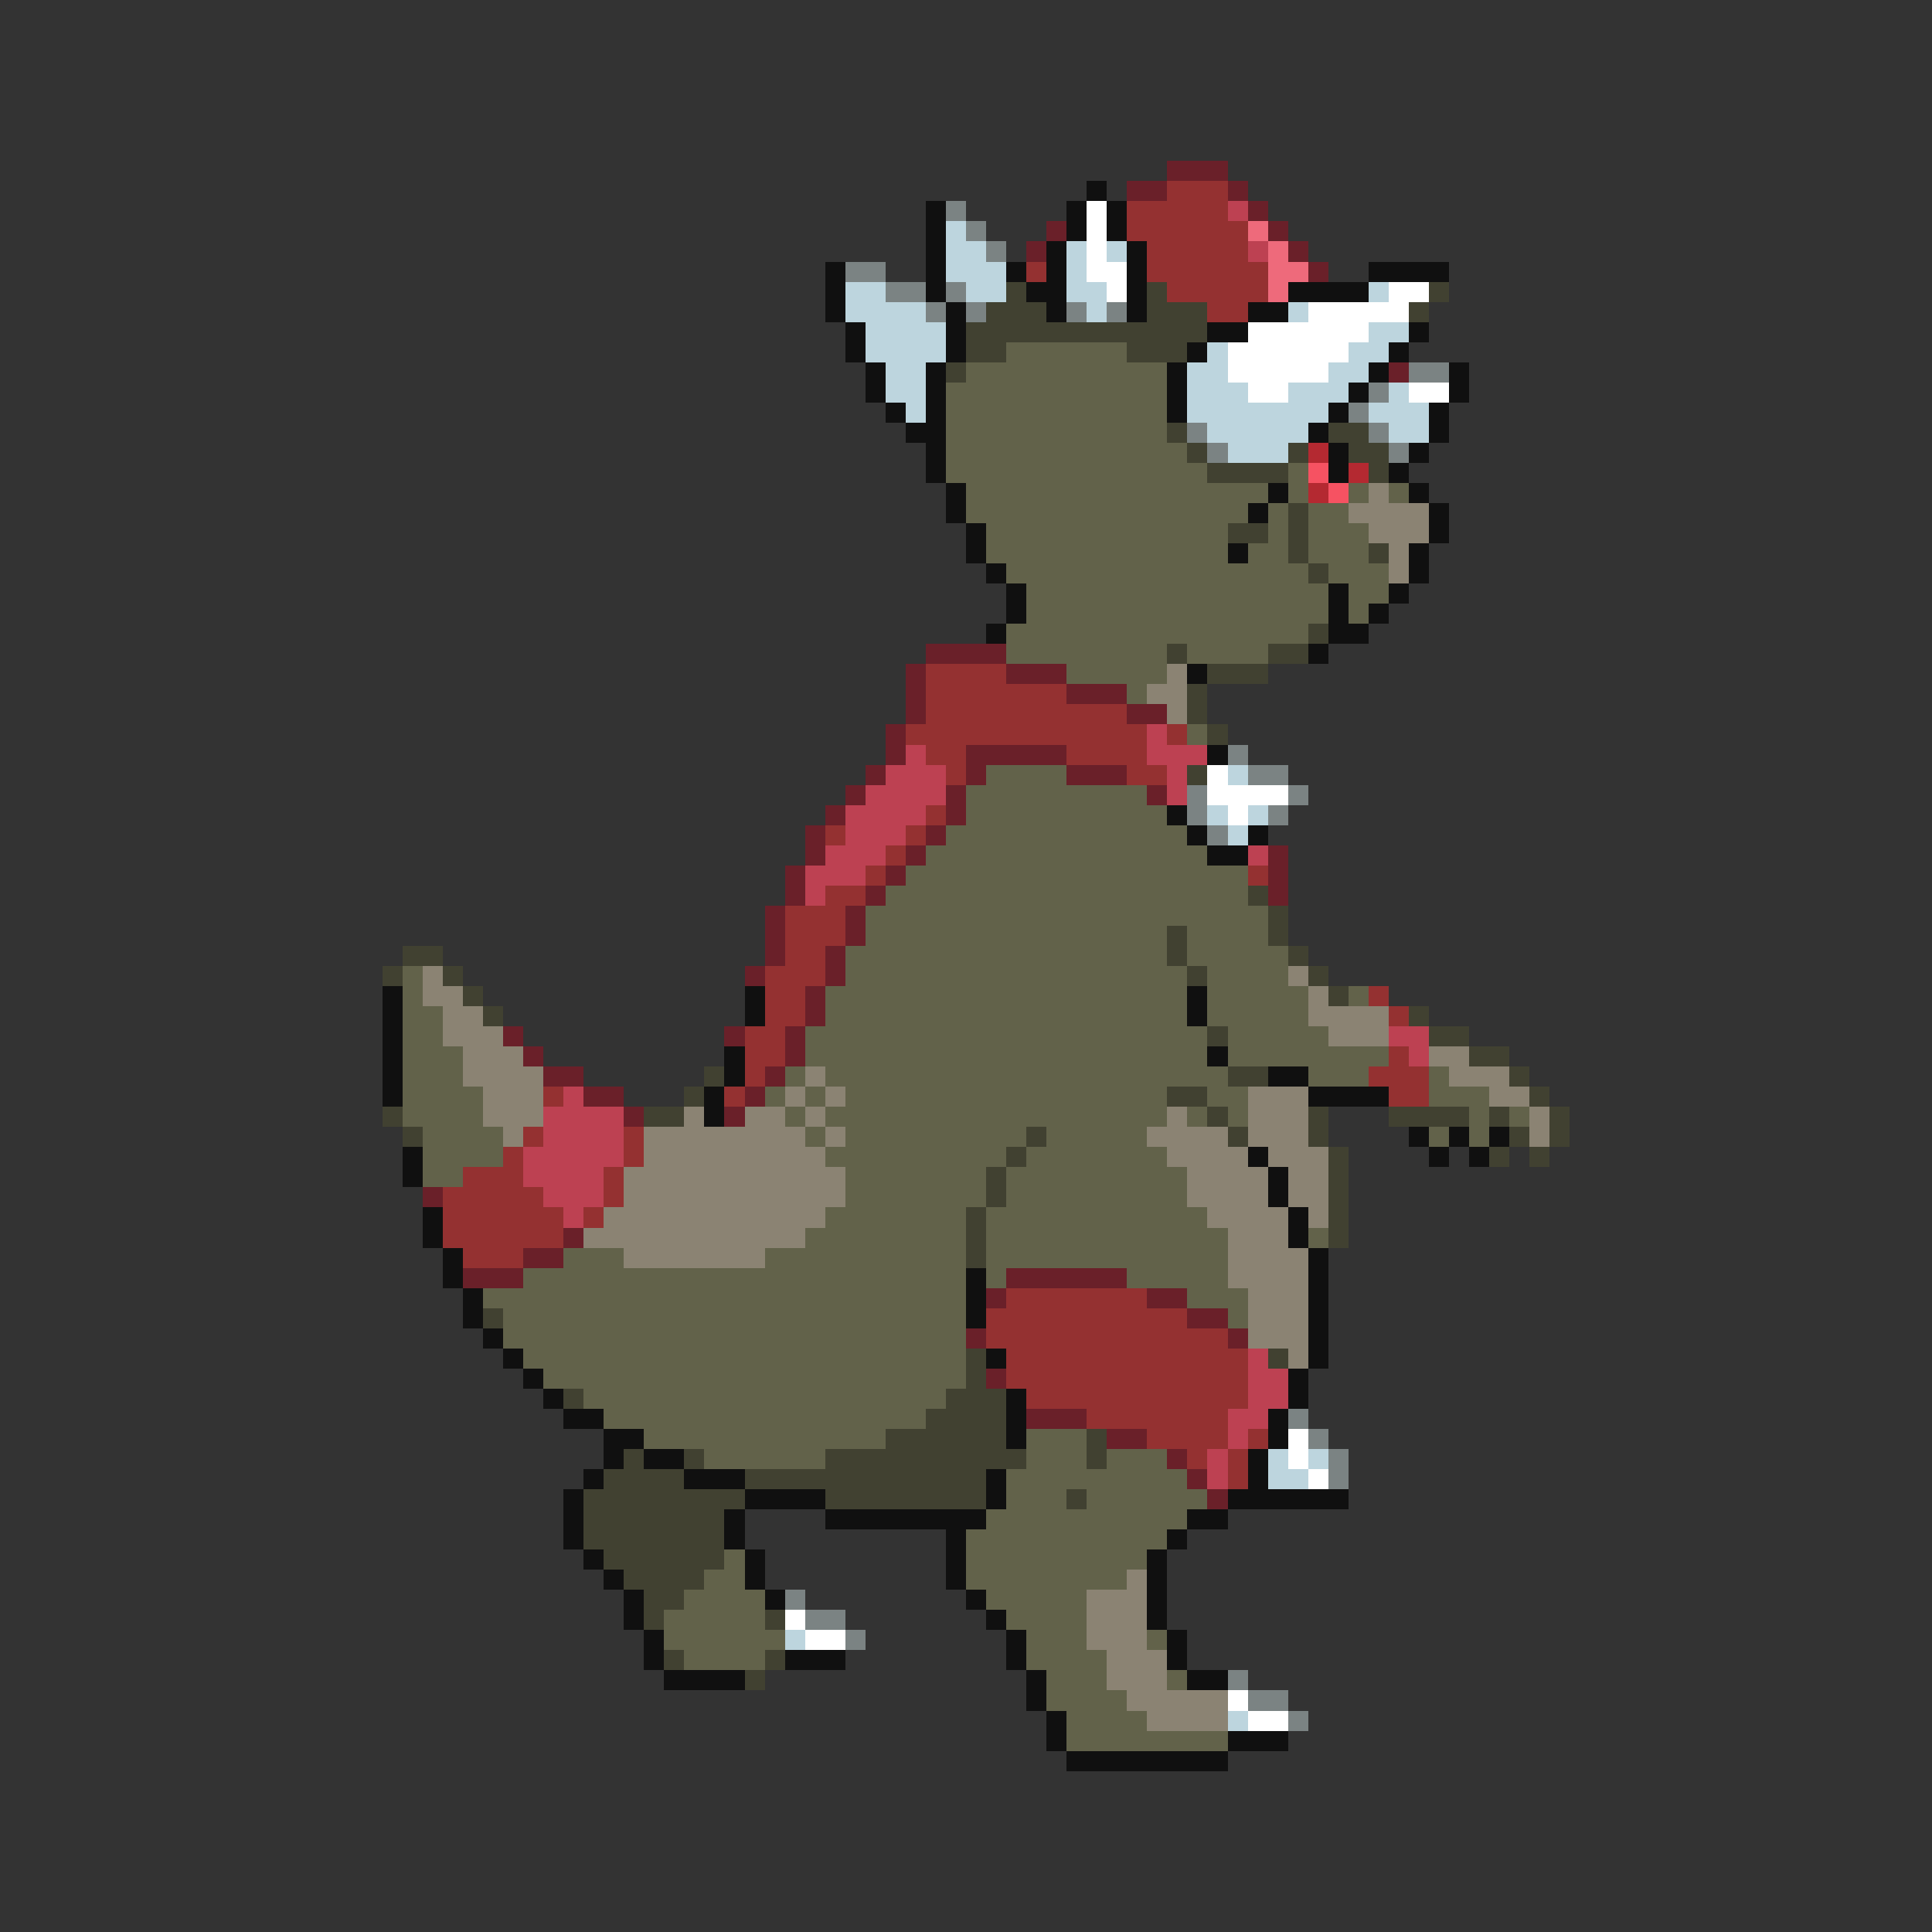 <svg xmlns="http://www.w3.org/2000/svg" viewBox="0 -0.5 96 96" shape-rendering="crispEdges">
<rect x="0" y="-0.5" width="96" height="96" fill="#333333" stroke="none"/>
<path stroke="#6a2029" d="M58 8h3M56 9h2M61 9h1M62 10h1M52 11h1M63 11h1M51 12h1M64 12h1M65 13h1M69 18h1M46 32h4M45 33h1M50 33h3M45 34h1M53 34h3M45 35h1M56 35h2M44 36h1M44 37h1M48 37h5M43 38h1M48 38h1M53 38h3M42 39h1M47 39h1M57 39h1M41 40h1M47 40h1M40 41h1M46 41h1M40 42h1M45 42h1M63 42h1M39 43h1M44 43h1M63 43h1M39 44h1M43 44h1M63 44h1M38 45h1M42 45h1M38 46h1M42 46h1M38 47h1M41 47h1M37 48h1M41 48h1M40 49h1M40 50h1M25 51h1M36 51h1M39 51h1M26 52h1M39 52h1M27 53h2M38 53h1M29 54h2M37 54h1M31 55h1M36 55h1M21 59h1M28 61h1M26 62h2M23 63h3M50 63h6M49 64h1M57 64h2M59 65h2M48 66h1M61 66h1M49 68h1M51 70h3M55 71h2M58 72h1M59 73h1M60 74h1" />
<path stroke="#101010" d="M54 9h1M46 10h1M53 10h1M55 10h1M46 11h1M53 11h1M55 11h1M46 12h1M52 12h1M56 12h1M41 13h1M46 13h1M50 13h1M52 13h1M56 13h1M68 13h4M41 14h1M46 14h1M51 14h2M56 14h1M64 14h4M41 15h1M47 15h1M52 15h1M56 15h1M62 15h2M42 16h1M47 16h1M60 16h2M70 16h1M42 17h1M47 17h1M59 17h1M69 17h1M43 18h1M46 18h1M58 18h1M68 18h1M72 18h1M43 19h1M46 19h1M58 19h1M67 19h1M72 19h1M44 20h1M46 20h1M58 20h1M66 20h1M71 20h1M45 21h2M65 21h1M71 21h1M46 22h1M66 22h1M70 22h1M46 23h1M66 23h1M69 23h1M47 24h1M63 24h1M70 24h1M47 25h1M62 25h1M71 25h1M48 26h1M71 26h1M48 27h1M61 27h1M70 27h1M49 28h1M70 28h1M50 29h1M66 29h1M69 29h1M50 30h1M66 30h1M68 30h1M49 31h1M66 31h2M65 32h1M59 33h1M60 37h1M58 40h1M59 41h1M62 41h1M60 42h2M19 49h1M37 49h1M59 49h1M19 50h1M37 50h1M59 50h1M19 51h1M19 52h1M36 52h1M60 52h1M19 53h1M36 53h1M63 53h2M19 54h1M35 54h1M65 54h4M35 55h1M70 56h1M72 56h1M74 56h1M20 57h1M62 57h1M71 57h1M73 57h1M20 58h1M63 58h1M63 59h1M21 60h1M64 60h1M21 61h1M64 61h1M22 62h1M65 62h1M22 63h1M48 63h1M65 63h1M23 64h1M48 64h1M65 64h1M23 65h1M48 65h1M65 65h1M24 66h1M65 66h1M25 67h1M49 67h1M65 67h1M26 68h1M64 68h1M27 69h1M50 69h1M64 69h1M28 70h2M50 70h1M63 70h1M30 71h2M50 71h1M63 71h1M30 72h1M32 72h2M62 72h1M29 73h1M34 73h3M49 73h1M62 73h1M28 74h1M37 74h4M49 74h1M61 74h6M28 75h1M36 75h1M41 75h8M59 75h2M28 76h1M36 76h1M47 76h1M58 76h1M29 77h1M37 77h1M47 77h1M57 77h1M30 78h1M37 78h1M47 78h1M57 78h1M31 79h1M38 79h1M48 79h1M57 79h1M31 80h1M49 80h1M57 80h1M32 81h1M50 81h1M58 81h1M32 82h1M39 82h3M50 82h1M58 82h1M33 83h4M51 83h1M59 83h2M51 84h1M52 85h1M52 86h1M61 86h3M53 87h8" />
<path stroke="#943131" d="M58 9h3M56 10h5M56 11h6M57 12h5M51 13h1M57 13h6M58 14h5M60 15h2M46 33h4M46 34h7M46 35h10M45 36h12M58 36h1M46 37h2M53 37h4M47 38h1M56 38h2M46 40h1M41 41h1M45 41h1M44 42h1M43 43h1M62 43h1M41 44h2M39 45h3M39 46h3M39 47h2M38 48h3M38 49h2M68 49h1M38 50h2M69 50h1M37 51h2M37 52h2M69 52h1M37 53h1M68 53h3M27 54h1M36 54h1M69 54h2M26 56h1M31 56h1M25 57h1M31 57h1M23 58h3M30 58h1M22 59h5M30 59h1M22 60h6M29 60h1M22 61h6M23 62h3M50 64h7M49 65h10M49 66h12M50 67h12M50 68h12M51 69h11M54 70h7M57 71h4M62 71h1M59 72h1M61 72h1M61 73h1" />
<path stroke="#7b8383" d="M47 10h1M48 11h1M49 12h1M42 13h2M44 14h2M47 14h1M46 15h1M48 15h1M53 15h1M55 15h1M70 18h2M68 19h1M67 20h1M59 21h1M68 21h1M60 22h1M69 22h1M61 37h1M62 38h2M59 39h1M64 39h1M59 40h1M63 40h1M60 41h1M64 70h1M65 71h1M66 72h1M66 73h1M39 79h1M40 80h2M42 81h1M61 83h1M62 84h2M64 85h1" />
<path stroke="#ffffff" d="M54 10h1M54 11h1M54 12h1M54 13h2M55 14h1M69 14h2M65 15h5M62 16h6M61 17h6M61 18h5M62 19h2M70 19h2M60 38h1M60 39h4M61 40h1M64 71h1M64 72h1M65 73h1M39 80h1M40 81h2M61 84h1M62 85h2" />
<path stroke="#bd4152" d="M61 10h1M62 12h1M57 36h1M45 37h1M57 37h3M44 38h3M58 38h1M43 39h4M58 39h1M42 40h4M42 41h3M41 42h3M62 42h1M40 43h3M40 44h1M69 51h2M70 52h1M28 54h1M27 55h4M27 56h4M26 57h5M26 58h4M27 59h3M28 60h1M62 67h1M62 68h2M62 69h2M61 70h2M61 71h1M60 72h1M60 73h1" />
<path stroke="#bdd5de" d="M47 11h1M47 12h2M53 12h1M55 12h1M47 13h3M53 13h1M42 14h2M48 14h2M53 14h2M68 14h1M42 15h4M54 15h1M64 15h1M43 16h4M68 16h2M43 17h4M60 17h1M67 17h2M44 18h2M59 18h2M66 18h2M44 19h2M59 19h3M64 19h3M69 19h1M45 20h1M59 20h7M68 20h3M60 21h5M69 21h2M61 22h3M61 38h1M60 40h1M62 40h1M61 41h1M63 72h1M65 72h1M63 73h2M39 81h1M61 85h1" />
<path stroke="#ee6a7b" d="M62 11h1M63 12h1M63 13h2M63 14h1" />
<path stroke="#414131" d="M50 14h1M57 14h1M71 14h1M49 15h3M57 15h3M70 15h1M48 16h12M48 17h2M56 17h3M47 18h1M58 21h1M66 21h2M59 22h1M64 22h1M67 22h2M60 23h4M68 23h1M64 25h1M61 26h2M64 26h1M64 27h1M68 27h1M65 28h1M65 31h1M58 32h1M63 32h2M60 33h3M59 34h1M59 35h1M60 36h1M59 38h1M62 44h1M63 45h1M58 46h1M63 46h1M20 47h2M58 47h1M64 47h1M19 48h1M22 48h1M59 48h1M65 48h1M23 49h1M66 49h1M24 50h1M70 50h1M60 51h1M71 51h2M73 52h2M35 53h1M61 53h2M75 53h1M34 54h1M58 54h2M76 54h1M19 55h1M32 55h2M60 55h1M65 55h1M69 55h4M74 55h1M77 55h1M20 56h1M51 56h1M61 56h1M65 56h1M75 56h1M77 56h1M50 57h1M66 57h1M74 57h1M76 57h1M49 58h1M66 58h1M49 59h1M66 59h1M48 60h1M66 60h1M48 61h1M66 61h1M48 62h1M24 65h1M48 67h1M63 67h1M48 68h1M28 69h1M47 69h3M46 70h4M44 71h6M54 71h1M31 72h1M34 72h1M41 72h10M54 72h1M30 73h4M37 73h12M29 74h8M41 74h8M53 74h1M29 75h7M29 76h7M30 77h6M31 78h4M32 79h2M32 80h1M38 80h1M33 82h1M38 82h1M37 83h1" />
<path stroke="#62624a" d="M50 17h6M48 18h10M47 19h11M47 20h11M47 21h11M47 22h12M47 23h13M64 23h1M48 24h15M64 24h1M67 24h1M69 24h1M48 25h14M63 25h1M65 25h2M49 26h12M63 26h1M65 26h3M49 27h12M62 27h2M65 27h3M50 28h15M66 28h3M51 29h15M67 29h2M51 30h15M67 30h1M50 31h15M50 32h8M59 32h4M53 33h5M56 34h1M59 36h1M49 38h4M48 39h9M48 40h10M47 41h12M46 42h14M45 43h17M44 44h18M43 45h20M43 46h15M59 46h4M42 47h16M59 47h5M20 48h1M42 48h17M60 48h4M20 49h1M41 49h18M60 49h5M67 49h1M20 50h2M41 50h18M60 50h5M20 51h2M40 51h20M61 51h5M20 52h3M40 52h20M61 52h8M20 53h3M39 53h1M41 53h20M65 53h3M71 53h1M20 54h4M38 54h1M40 54h1M42 54h16M60 54h2M71 54h3M20 55h4M39 55h1M41 55h17M59 55h1M61 55h1M73 55h1M75 55h1M21 56h4M40 56h1M42 56h9M52 56h5M71 56h1M73 56h1M21 57h4M41 57h9M51 57h7M21 58h2M42 58h7M50 58h9M42 59h7M50 59h9M41 60h7M49 60h11M40 61h8M49 61h12M65 61h1M28 62h3M38 62h10M49 62h12M26 63h22M49 63h1M56 63h5M24 64h24M59 64h3M25 65h23M61 65h1M25 66h23M26 67h22M27 68h21M29 69h18M30 70h16M32 71h12M51 71h3M35 72h6M51 72h3M55 72h3M50 73h9M50 74h3M54 74h6M49 75h10M48 76h10M36 77h1M48 77h9M35 78h2M48 78h8M34 79h4M49 79h5M33 80h5M50 80h4M33 81h6M51 81h3M57 81h1M34 82h4M51 82h4M52 83h3M58 83h1M52 84h4M53 85h4M53 86h8" />
<path stroke="#b42931" d="M65 22h1M67 23h1M65 24h1" />
<path stroke="#f65262" d="M65 23h1M66 24h1" />
<path stroke="#8b8373" d="M68 24h1M67 25h4M68 26h3M69 27h1M69 28h1M58 33h1M57 34h2M58 35h1M21 48h1M64 48h1M21 49h2M65 49h1M22 50h2M65 50h4M22 51h3M66 51h3M23 52h3M71 52h2M23 53h4M40 53h1M72 53h3M24 54h3M39 54h1M41 54h1M62 54h3M74 54h2M24 55h3M34 55h1M37 55h2M40 55h1M58 55h1M62 55h3M76 55h1M25 56h1M32 56h8M41 56h1M57 56h4M62 56h3M76 56h1M32 57h9M58 57h4M63 57h3M31 58h11M59 58h4M64 58h2M31 59h11M59 59h4M64 59h2M30 60h11M60 60h4M65 60h1M29 61h11M61 61h3M31 62h7M61 62h4M61 63h4M62 64h3M62 65h3M62 66h3M64 67h1M56 78h1M54 79h3M54 80h3M54 81h3M55 82h3M55 83h3M56 84h5M57 85h4" />
</svg>